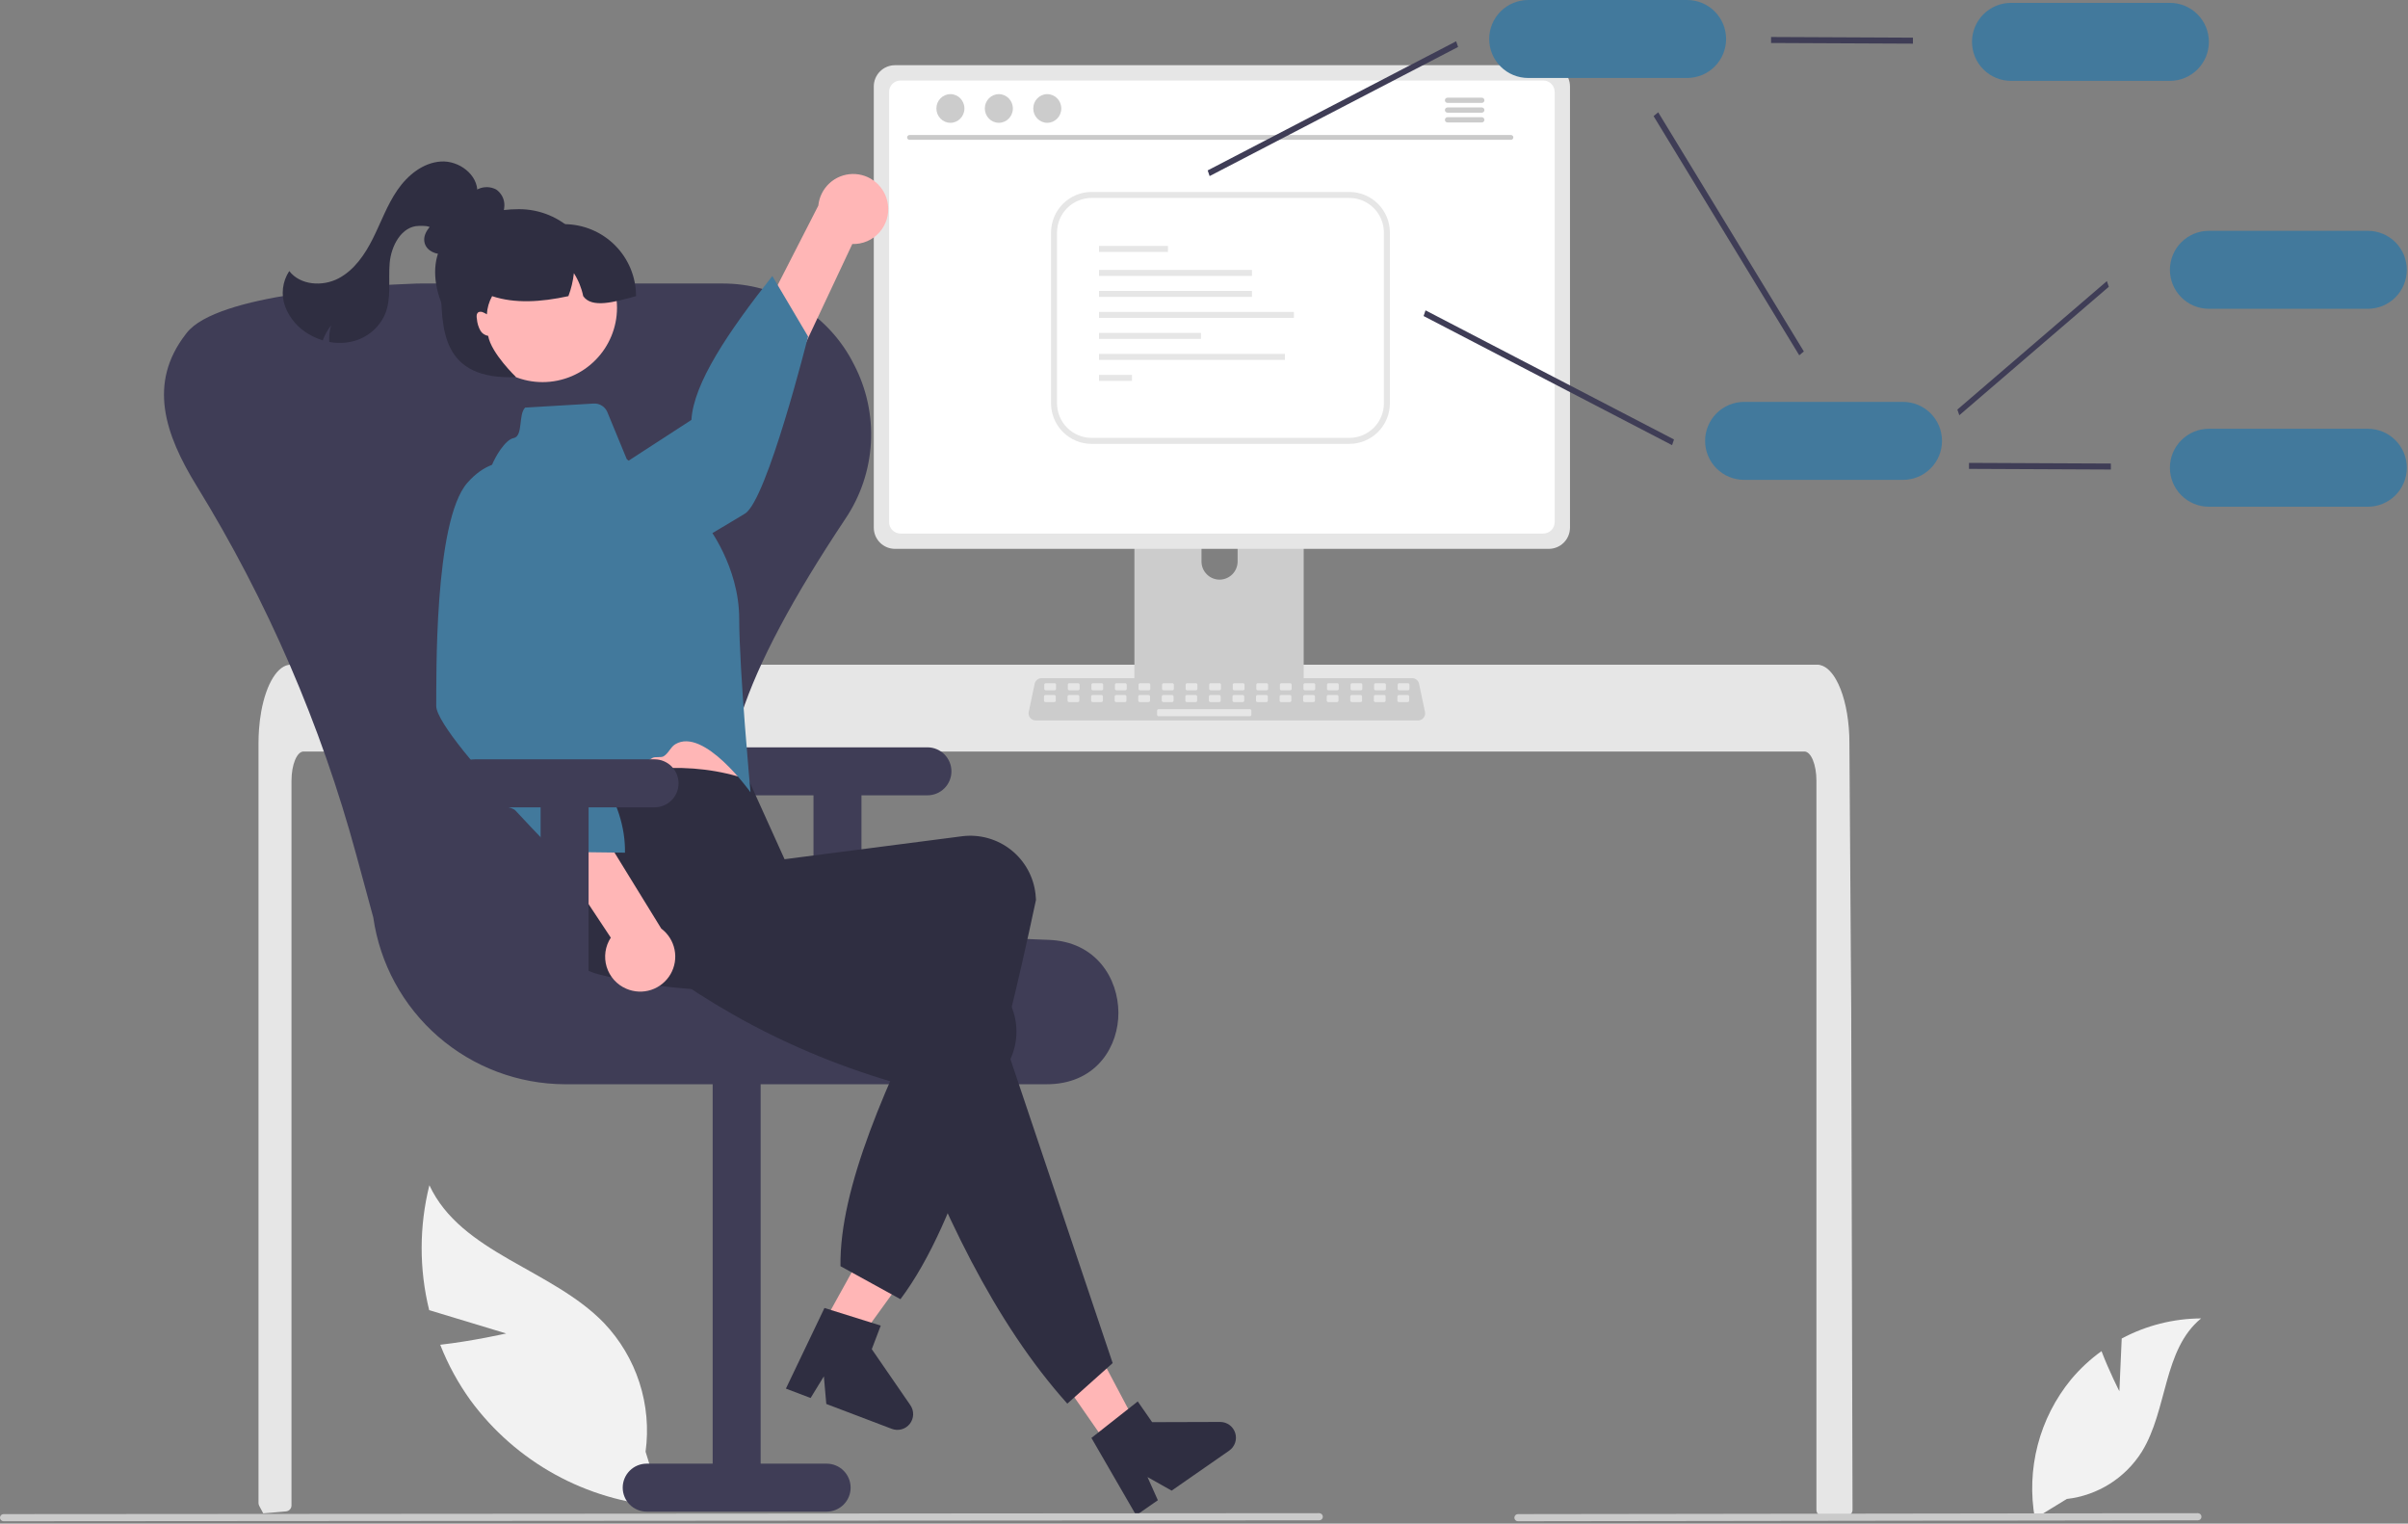 <svg width="803" height="508" viewBox="0 0 803 508" fill="none" xmlns="http://www.w3.org/2000/svg">
<rect x="0" y="0" width="803" height="508" fill="#808080" stroke="none"/>
<g id="undraw_software_engineer_re_fyew 1" clip-path="url(#clip0_15_622)">
<path id="Vector" d="M706.75 463.87L707.531 446.293C715.68 441.938 724.769 439.637 734.009 439.591C721.292 449.988 722.881 470.029 714.26 484.01C711.537 488.35 707.873 492.022 703.539 494.753C699.204 497.485 694.311 499.206 689.221 499.789L678.58 506.304C677.119 498.164 677.441 489.804 679.523 481.8C681.605 473.796 685.397 466.338 690.639 459.941C693.615 456.381 697.028 453.21 700.796 450.503C703.345 457.224 706.75 463.87 706.75 463.87Z" fill="#F2F2F2"/>
<path id="Vector_2" d="M168.799 444.609L143.118 436.834C139.75 423.151 139.773 408.852 143.186 395.18C153.761 417.889 183.978 423.089 201.392 441.096C206.781 446.754 210.827 453.552 213.231 460.986C215.635 468.421 216.336 476.3 215.28 484.042L220.901 502.223C208.321 501.315 196.087 497.69 185.042 491.599C173.998 485.508 164.405 477.094 156.925 466.938C152.785 461.199 149.384 454.962 146.803 448.373C157.695 447.138 168.799 444.609 168.799 444.609Z" fill="#F2F2F2"/>
<path id="Vector_3" d="M617.766 503.43C617.762 503.962 617.551 504.472 617.176 504.85C616.991 505.035 616.771 505.181 616.529 505.281C616.287 505.38 616.028 505.431 615.766 505.43H607.726C607.463 505.431 607.203 505.38 606.96 505.28C606.717 505.18 606.496 505.032 606.31 504.846C606.124 504.66 605.977 504.44 605.876 504.197C605.776 503.953 605.725 503.693 605.726 503.43V260.29C605.726 254.93 603.926 250.58 601.716 250.57H101.226C99.006 250.58 97.216 254.93 97.206 260.29V501.94C97.204 502.437 97.018 502.916 96.684 503.283C96.35 503.651 95.891 503.881 95.396 503.93C93.776 504.09 92.156 504.23 90.546 504.36C90.506 504.36 90.466 504.37 90.426 504.37C89.546 504.45 88.666 504.51 87.786 504.58H87.776C87.316 503.75 86.876 502.9 86.426 502.05C86.282 501.761 86.207 501.443 86.206 501.12V247.68C86.206 246.2 86.266 244.71 86.366 243.24C86.509 241.222 86.759 239.212 87.116 237.22C88.806 227.93 92.626 221.64 96.966 221.62H605.966C606.599 221.624 607.225 221.757 607.806 222.01C608.659 222.388 609.43 222.928 610.076 223.6C610.953 224.512 611.703 225.538 612.306 226.65C614.446 230.42 615.976 236.04 616.516 242.58C616.516 242.64 616.526 242.7 616.526 242.76C616.666 244.38 616.736 246.03 616.726 247.68L616.866 269.11L616.956 281.89L617.226 321.99L617.326 336.23L617.766 503.43Z" fill="#E6E6E6"/>
<path id="Vector_4" d="M432.018 147.487H381.012C380.291 147.488 379.599 147.775 379.09 148.286C378.58 148.797 378.294 149.489 378.295 150.211V230.785H434.742V150.211C434.742 149.853 434.672 149.499 434.535 149.168C434.398 148.838 434.198 148.537 433.945 148.284C433.692 148.031 433.391 147.83 433.061 147.694C432.73 147.557 432.376 147.486 432.018 147.487V147.487ZM406.687 193.268C405.092 193.26 403.564 192.623 402.436 191.495C401.308 190.367 400.671 188.84 400.664 187.245V177.951C400.664 176.354 401.298 174.822 402.428 173.692C403.557 172.563 405.089 171.928 406.687 171.928C408.284 171.928 409.816 172.563 410.945 173.692C412.075 174.822 412.71 176.354 412.71 177.951V187.245C412.702 188.84 412.065 190.367 410.937 191.495C409.809 192.623 408.282 193.26 406.687 193.268V193.268Z" fill="#CCCCCC"/>
<path id="Vector_5" d="M378.119 228.207V235.981C378.12 236.384 378.28 236.77 378.565 237.055C378.85 237.34 379.236 237.5 379.639 237.501H433.397C433.799 237.499 434.185 237.338 434.469 237.053C434.754 236.769 434.914 236.383 434.917 235.981V228.207H378.119Z" fill="#3F3D56"/>
<path id="Vector_6" d="M516.478 21.742H298.449C296.576 21.745 294.78 22.49 293.456 23.815C292.131 25.14 291.386 26.935 291.383 28.808V175.935C291.385 177.809 292.13 179.605 293.454 180.93C294.779 182.255 296.576 183 298.449 183.002H516.478C518.352 183 520.148 182.255 521.473 180.93C522.798 179.605 523.543 177.809 523.545 175.935V28.808C523.542 26.935 522.796 25.14 521.472 23.815C520.147 22.49 518.351 21.745 516.478 21.742V21.742Z" fill="#E6E6E6"/>
<path id="Vector_7" d="M514.658 26.846H300.27C299.267 26.848 298.306 27.248 297.598 27.958C296.889 28.668 296.491 29.63 296.491 30.633V174.113C296.493 175.115 296.892 176.075 297.6 176.783C298.308 177.492 299.269 177.891 300.27 177.892H514.658C515.66 177.891 516.62 177.492 517.328 176.783C518.036 176.075 518.435 175.115 518.437 174.113V30.633C518.437 29.63 518.039 28.668 517.33 27.958C516.622 27.248 515.661 26.848 514.658 26.846V26.846Z" fill="white"/>
<path id="Vector_8" d="M472.899 240.206H345.35C345.001 240.206 344.656 240.128 344.341 239.978C344.026 239.828 343.748 239.609 343.528 239.338C343.308 239.067 343.152 238.75 343.07 238.411C342.988 238.071 342.982 237.718 343.054 237.376L345.033 227.976C345.146 227.451 345.435 226.979 345.853 226.64C346.27 226.301 346.791 226.115 347.329 226.114H470.92C471.458 226.115 471.979 226.301 472.397 226.64C472.814 226.979 473.103 227.451 473.216 227.976L475.195 237.376C475.267 237.718 475.262 238.071 475.18 238.411C475.098 238.75 474.941 239.067 474.721 239.338C474.501 239.609 474.223 239.828 473.908 239.978C473.593 240.128 473.248 240.206 472.899 240.206V240.206Z" fill="#CCCCCC"/>
<path id="Vector_9" d="M351.675 227.806H348.723C348.453 227.806 348.234 228.025 348.234 228.294V229.675C348.234 229.945 348.453 230.163 348.723 230.163H351.675C351.944 230.163 352.163 229.945 352.163 229.675V228.294C352.163 228.025 351.944 227.806 351.675 227.806Z" fill="#E6E6E6"/>
<path id="Vector_10" d="M359.532 227.806H356.58C356.31 227.806 356.092 228.025 356.092 228.294V229.675C356.092 229.945 356.31 230.163 356.58 230.163H359.532C359.802 230.163 360.02 229.945 360.02 229.675V228.294C360.02 228.025 359.802 227.806 359.532 227.806Z" fill="#E6E6E6"/>
<path id="Vector_11" d="M367.388 227.806H364.436C364.167 227.806 363.948 228.025 363.948 228.294V229.675C363.948 229.945 364.167 230.163 364.436 230.163H367.388C367.658 230.163 367.877 229.945 367.877 229.675V228.294C367.877 228.025 367.658 227.806 367.388 227.806Z" fill="#E6E6E6"/>
<path id="Vector_12" d="M375.245 227.806H372.293C372.023 227.806 371.805 228.025 371.805 228.294V229.675C371.805 229.945 372.023 230.163 372.293 230.163H375.245C375.514 230.163 375.733 229.945 375.733 229.675V228.294C375.733 228.025 375.514 227.806 375.245 227.806Z" fill="#E6E6E6"/>
<path id="Vector_13" d="M383.102 227.806H380.15C379.881 227.806 379.662 228.025 379.662 228.294V229.675C379.662 229.945 379.881 230.163 380.15 230.163H383.102C383.372 230.163 383.59 229.945 383.59 229.675V228.294C383.59 228.025 383.372 227.806 383.102 227.806Z" fill="#E6E6E6"/>
<path id="Vector_14" d="M390.959 227.806H388.007C387.737 227.806 387.519 228.025 387.519 228.294V229.675C387.519 229.945 387.737 230.163 388.007 230.163H390.959C391.228 230.163 391.447 229.945 391.447 229.675V228.294C391.447 228.025 391.228 227.806 390.959 227.806Z" fill="#E6E6E6"/>
<path id="Vector_15" d="M398.815 227.806H395.863C395.594 227.806 395.375 228.025 395.375 228.294V229.675C395.375 229.945 395.594 230.163 395.863 230.163H398.815C399.085 230.163 399.303 229.945 399.303 229.675V228.294C399.303 228.025 399.085 227.806 398.815 227.806Z" fill="#E6E6E6"/>
<path id="Vector_16" d="M406.673 227.806H403.721C403.451 227.806 403.232 228.025 403.232 228.294V229.675C403.232 229.945 403.451 230.163 403.721 230.163H406.673C406.942 230.163 407.161 229.945 407.161 229.675V228.294C407.161 228.025 406.942 227.806 406.673 227.806Z" fill="#E6E6E6"/>
<path id="Vector_17" d="M414.529 227.806H411.577C411.307 227.806 411.089 228.025 411.089 228.294V229.675C411.089 229.945 411.307 230.163 411.577 230.163H414.529C414.799 230.163 415.017 229.945 415.017 229.675V228.294C415.017 228.025 414.799 227.806 414.529 227.806Z" fill="#E6E6E6"/>
<path id="Vector_18" d="M422.386 227.806H419.434C419.164 227.806 418.945 228.025 418.945 228.294V229.675C418.945 229.945 419.164 230.163 419.434 230.163H422.386C422.655 230.163 422.874 229.945 422.874 229.675V228.294C422.874 228.025 422.655 227.806 422.386 227.806Z" fill="#E6E6E6"/>
<path id="Vector_19" d="M430.243 227.806H427.291C427.021 227.806 426.803 228.025 426.803 228.294V229.675C426.803 229.945 427.021 230.163 427.291 230.163H430.243C430.513 230.163 430.731 229.945 430.731 229.675V228.294C430.731 228.025 430.513 227.806 430.243 227.806Z" fill="#E6E6E6"/>
<path id="Vector_20" d="M438.099 227.806H435.147C434.878 227.806 434.659 228.025 434.659 228.294V229.675C434.659 229.945 434.878 230.163 435.147 230.163H438.099C438.369 230.163 438.588 229.945 438.588 229.675V228.294C438.588 228.025 438.369 227.806 438.099 227.806Z" fill="#E6E6E6"/>
<path id="Vector_21" d="M445.956 227.806H443.004C442.734 227.806 442.516 228.025 442.516 228.294V229.675C442.516 229.945 442.734 230.163 443.004 230.163H445.956C446.225 230.163 446.444 229.945 446.444 229.675V228.294C446.444 228.025 446.225 227.806 445.956 227.806Z" fill="#E6E6E6"/>
<path id="Vector_22" d="M453.813 227.806H450.861C450.592 227.806 450.373 228.025 450.373 228.294V229.675C450.373 229.945 450.592 230.163 450.861 230.163H453.813C454.083 230.163 454.301 229.945 454.301 229.675V228.294C454.301 228.025 454.083 227.806 453.813 227.806Z" fill="#E6E6E6"/>
<path id="Vector_23" d="M461.67 227.806H458.718C458.448 227.806 458.229 228.025 458.229 228.294V229.675C458.229 229.945 458.448 230.163 458.718 230.163H461.67C461.939 230.163 462.158 229.945 462.158 229.675V228.294C462.158 228.025 461.939 227.806 461.67 227.806Z" fill="#E6E6E6"/>
<path id="Vector_24" d="M469.526 227.806H466.574C466.305 227.806 466.086 228.025 466.086 228.294V229.675C466.086 229.945 466.305 230.163 466.574 230.163H469.526C469.796 230.163 470.014 229.945 470.014 229.675V228.294C470.014 228.025 469.796 227.806 469.526 227.806Z" fill="#E6E6E6"/>
<path id="Vector_25" d="M351.582 231.735H348.63C348.36 231.735 348.142 231.953 348.142 232.223V233.603C348.142 233.873 348.36 234.092 348.63 234.092H351.582C351.851 234.092 352.07 233.873 352.07 233.603V232.223C352.07 231.953 351.851 231.735 351.582 231.735Z" fill="#E6E6E6"/>
<path id="Vector_26" d="M359.439 231.735H356.487C356.218 231.735 355.999 231.953 355.999 232.223V233.603C355.999 233.873 356.218 234.092 356.487 234.092H359.439C359.709 234.092 359.927 233.873 359.927 233.603V232.223C359.927 231.953 359.709 231.735 359.439 231.735Z" fill="#E6E6E6"/>
<path id="Vector_27" d="M367.296 231.735H364.344C364.074 231.735 363.855 231.953 363.855 232.223V233.603C363.855 233.873 364.074 234.092 364.344 234.092H367.296C367.565 234.092 367.784 233.873 367.784 233.603V232.223C367.784 231.953 367.565 231.735 367.296 231.735Z" fill="#E6E6E6"/>
<path id="Vector_28" d="M375.152 231.735H372.2C371.93 231.735 371.712 231.953 371.712 232.223V233.603C371.712 233.873 371.93 234.092 372.2 234.092H375.152C375.422 234.092 375.64 233.873 375.64 233.603V232.223C375.64 231.953 375.422 231.735 375.152 231.735Z" fill="#E6E6E6"/>
<path id="Vector_29" d="M383.01 231.735H380.058C379.788 231.735 379.569 231.953 379.569 232.223V233.603C379.569 233.873 379.788 234.092 380.058 234.092H383.01C383.279 234.092 383.498 233.873 383.498 233.603V232.223C383.498 231.953 383.279 231.735 383.01 231.735Z" fill="#E6E6E6"/>
<path id="Vector_30" d="M390.866 231.735H387.914C387.644 231.735 387.426 231.953 387.426 232.223V233.603C387.426 233.873 387.644 234.092 387.914 234.092H390.866C391.136 234.092 391.354 233.873 391.354 233.603V232.223C391.354 231.953 391.136 231.735 390.866 231.735Z" fill="#E6E6E6"/>
<path id="Vector_31" d="M398.722 231.735H395.77C395.501 231.735 395.282 231.953 395.282 232.223V233.603C395.282 233.873 395.501 234.092 395.77 234.092H398.722C398.992 234.092 399.211 233.873 399.211 233.603V232.223C399.211 231.953 398.992 231.735 398.722 231.735Z" fill="#E6E6E6"/>
<path id="Vector_32" d="M406.58 231.735H403.628C403.358 231.735 403.14 231.953 403.14 232.223V233.603C403.14 233.873 403.358 234.092 403.628 234.092H406.58C406.849 234.092 407.068 233.873 407.068 233.603V232.223C407.068 231.953 406.849 231.735 406.58 231.735Z" fill="#E6E6E6"/>
<path id="Vector_33" d="M414.436 231.735H411.484C411.215 231.735 410.996 231.953 410.996 232.223V233.603C410.996 233.873 411.215 234.092 411.484 234.092H414.436C414.706 234.092 414.924 233.873 414.924 233.603V232.223C414.924 231.953 414.706 231.735 414.436 231.735Z" fill="#E6E6E6"/>
<path id="Vector_34" d="M422.293 231.735H419.341C419.071 231.735 418.853 231.953 418.853 232.223V233.603C418.853 233.873 419.071 234.092 419.341 234.092H422.293C422.562 234.092 422.781 233.873 422.781 233.603V232.223C422.781 231.953 422.562 231.735 422.293 231.735Z" fill="#E6E6E6"/>
<path id="Vector_35" d="M430.15 231.735H427.198C426.929 231.735 426.71 231.953 426.71 232.223V233.603C426.71 233.873 426.929 234.092 427.198 234.092H430.15C430.42 234.092 430.638 233.873 430.638 233.603V232.223C430.638 231.953 430.42 231.735 430.15 231.735Z" fill="#E6E6E6"/>
<path id="Vector_36" d="M438.007 231.735H435.055C434.785 231.735 434.566 231.953 434.566 232.223V233.603C434.566 233.873 434.785 234.092 435.055 234.092H438.007C438.276 234.092 438.495 233.873 438.495 233.603V232.223C438.495 231.953 438.276 231.735 438.007 231.735Z" fill="#E6E6E6"/>
<path id="Vector_37" d="M445.863 231.735H442.911C442.641 231.735 442.423 231.953 442.423 232.223V233.603C442.423 233.873 442.641 234.092 442.911 234.092H445.863C446.133 234.092 446.351 233.873 446.351 233.603V232.223C446.351 231.953 446.133 231.735 445.863 231.735Z" fill="#E6E6E6"/>
<path id="Vector_38" d="M453.72 231.735H450.768C450.499 231.735 450.28 231.953 450.28 232.223V233.603C450.28 233.873 450.499 234.092 450.768 234.092H453.72C453.99 234.092 454.209 233.873 454.209 233.603V232.223C454.209 231.953 453.99 231.735 453.72 231.735Z" fill="#E6E6E6"/>
<path id="Vector_39" d="M461.577 231.735H458.625C458.355 231.735 458.137 231.953 458.137 232.223V233.603C458.137 233.873 458.355 234.092 458.625 234.092H461.577C461.847 234.092 462.065 233.873 462.065 233.603V232.223C462.065 231.953 461.847 231.735 461.577 231.735Z" fill="#E6E6E6"/>
<path id="Vector_40" d="M469.433 231.735H466.481C466.212 231.735 465.993 231.953 465.993 232.223V233.603C465.993 233.873 466.212 234.092 466.481 234.092H469.433C469.703 234.092 469.922 233.873 469.922 233.603V232.223C469.922 231.953 469.703 231.735 469.433 231.735Z" fill="#E6E6E6"/>
<path id="Vector_41" d="M416.793 236.449H386.343C386.073 236.449 385.854 236.667 385.854 236.937V238.318C385.854 238.587 386.073 238.806 386.343 238.806H416.793C417.063 238.806 417.282 238.587 417.282 238.318V236.937C417.282 236.667 417.063 236.449 416.793 236.449Z" fill="#E6E6E6"/>
<path id="Vector_42" d="M503.881 46.614H303.279C303.071 46.61 302.872 46.524 302.727 46.374C302.581 46.225 302.499 46.025 302.499 45.816C302.499 45.608 302.581 45.408 302.727 45.259C302.872 45.109 303.071 45.023 303.279 45.019H503.881C504.089 45.023 504.288 45.109 504.434 45.259C504.579 45.408 504.661 45.608 504.661 45.816C504.661 46.025 504.579 46.225 504.434 46.374C504.288 46.524 504.089 46.61 503.881 46.614Z" fill="#CACACA"/>
<path id="Vector_43" d="M316.935 40.946C319.517 40.946 321.61 38.806 321.61 36.166C321.61 33.527 319.517 31.387 316.935 31.387C314.353 31.387 312.26 33.527 312.26 36.166C312.26 38.806 314.353 40.946 316.935 40.946Z" fill="#CCCCCC"/>
<path id="Vector_44" d="M333.085 40.946C335.667 40.946 337.76 38.806 337.76 36.166C337.76 33.527 335.667 31.387 333.085 31.387C330.503 31.387 328.41 33.527 328.41 36.166C328.41 38.806 330.503 40.946 333.085 40.946Z" fill="#CCCCCC"/>
<path id="Vector_45" d="M349.236 40.946C351.818 40.946 353.911 38.806 353.911 36.166C353.911 33.527 351.818 31.387 349.236 31.387C346.654 31.387 344.561 33.527 344.561 36.166C344.561 38.806 346.654 40.946 349.236 40.946Z" fill="#CCCCCC"/>
<path id="Vector_46" d="M494.158 32.572H482.685C482.458 32.576 482.242 32.67 482.082 32.832C481.923 32.995 481.834 33.213 481.834 33.44C481.834 33.668 481.923 33.886 482.082 34.049C482.242 34.211 482.458 34.304 482.685 34.309H494.158C494.385 34.304 494.602 34.211 494.761 34.049C494.92 33.886 495.009 33.668 495.009 33.44C495.009 33.213 494.92 32.995 494.761 32.832C494.602 32.67 494.385 32.576 494.158 32.572V32.572Z" fill="#CCCCCC"/>
<path id="Vector_47" d="M494.158 35.832H482.685C482.458 35.837 482.242 35.93 482.082 36.093C481.923 36.255 481.834 36.474 481.834 36.701C481.834 36.928 481.923 37.147 482.082 37.309C482.242 37.471 482.458 37.565 482.685 37.57H494.158C494.385 37.565 494.602 37.471 494.761 37.309C494.92 37.147 495.009 36.928 495.009 36.701C495.009 36.474 494.92 36.255 494.761 36.093C494.602 35.93 494.385 35.837 494.158 35.832V35.832Z" fill="#CCCCCC"/>
<path id="Vector_48" d="M494.158 39.089H482.685C482.458 39.093 482.242 39.187 482.082 39.349C481.923 39.512 481.834 39.73 481.834 39.958C481.834 40.185 481.923 40.403 482.082 40.566C482.242 40.728 482.458 40.822 482.685 40.826H494.158C494.385 40.822 494.602 40.728 494.761 40.566C494.92 40.403 495.009 40.185 495.009 39.958C495.009 39.73 494.92 39.512 494.761 39.349C494.602 39.187 494.385 39.093 494.158 39.089V39.089Z" fill="#CCCCCC"/>
<path id="Vector_49" d="M403.375 58.71L402.727 56.817L485.585 13.765L486.232 15.658L403.375 58.71Z" fill="#3F3D56"/>
<path id="Vector_50" d="M653.375 138.452L652.727 136.559L702.585 93.725L703.232 95.617L653.375 138.452Z" fill="#3F3D56"/>
<path id="Vector_51" d="M557.585 148.423L474.727 105.371L475.375 103.478L558.232 146.53L557.585 148.423Z" fill="#3F3D56"/>
<path id="Vector_52" d="M600 118.465L551.425 38.719L552.96 37.436L601.534 117.182L600 118.465Z" fill="#3F3D56"/>
<path id="Vector_53" d="M637.908 14.554L590.601 14.336V12.336L637.908 12.554V14.554Z" fill="#3F3D56"/>
<path id="Vector_54" d="M723.605 26.959H670.605C667.158 26.959 663.851 25.59 661.413 23.152C658.975 20.714 657.605 17.407 657.605 13.96C657.605 10.512 658.975 7.205 661.413 4.767C663.851 2.329 667.158 0.959 670.605 0.959H723.605C727.053 0.959 730.36 2.329 732.798 4.767C735.236 7.205 736.605 10.512 736.605 13.96C736.605 17.407 735.236 20.714 732.798 23.152C730.36 25.59 727.053 26.959 723.605 26.959V26.959Z" fill="#42799C"/>
<path id="Vector_55" d="M789.605 102.959H736.605C733.158 102.959 729.851 101.59 727.413 99.152C724.975 96.714 723.605 93.407 723.605 89.96C723.605 86.512 724.975 83.205 727.413 80.767C729.851 78.329 733.158 76.96 736.605 76.96H789.605C793.053 76.96 796.36 78.329 798.798 80.767C801.236 83.205 802.605 86.512 802.605 89.96C802.605 93.407 801.236 96.714 798.798 99.152C796.36 101.59 793.053 102.959 789.605 102.959V102.959Z" fill="#42799C"/>
<path id="Vector_56" d="M703.908 156.553L656.601 156.336V154.336L703.908 154.553V156.553Z" fill="#3F3D56"/>
<path id="Vector_57" d="M789.605 168.959H736.605C733.158 168.959 729.851 167.59 727.413 165.152C724.975 162.714 723.605 159.407 723.605 155.959C723.605 152.512 724.975 149.205 727.413 146.767C729.851 144.329 733.158 142.959 736.605 142.959H789.605C793.053 142.959 796.36 144.329 798.798 146.767C801.236 149.205 802.605 152.512 802.605 155.959C802.605 159.407 801.236 162.714 798.798 165.152C796.36 167.59 793.053 168.959 789.605 168.959V168.959Z" fill="#42799C"/>
<path id="Vector_58" d="M634.605 160H581.605C578.158 160 574.851 158.63 572.413 156.192C569.975 153.754 568.605 150.448 568.605 147C568.605 143.552 569.975 140.246 572.413 137.808C574.851 135.37 578.158 134 581.605 134H634.605C638.053 134 641.36 135.37 643.798 137.808C646.236 140.246 647.605 143.552 647.605 147C647.605 150.448 646.236 153.754 643.798 156.192C641.36 158.63 638.053 160 634.605 160V160Z" fill="#42799C"/>
<path id="Vector_59" d="M562.605 26H509.605C506.158 26 502.851 24.63 500.413 22.192C497.975 19.754 496.605 16.448 496.605 13C496.605 9.552 497.975 6.246 500.413 3.808C502.851 1.37 506.158 1.45314e-07 509.605 0H562.605C566.053 1.45314e-07 569.36 1.37 571.798 3.808C574.236 6.246 575.605 9.552 575.605 13C575.605 16.448 574.236 19.754 571.798 22.192C569.36 24.63 566.053 26 562.605 26V26Z" fill="#42799C"/>
<path id="Vector_60" d="M309.276 249.18H249.276C247.155 249.18 245.12 250.023 243.62 251.523C242.119 253.024 241.276 255.058 241.276 257.18C241.276 259.302 242.119 261.337 243.62 262.837C245.12 264.337 247.155 265.18 249.276 265.18H271.276V327.18H287.276V265.18H309.276C311.398 265.18 313.433 264.337 314.933 262.837C316.434 261.337 317.276 259.302 317.276 257.18C317.276 255.058 316.434 253.024 314.933 251.523C313.433 250.023 311.398 249.18 309.276 249.18V249.18Z" fill="#3F3D56"/>
<path id="Vector_61" d="M348.877 361.517H188.395C172.836 361.46 157.818 355.808 146.083 345.593C134.348 335.379 126.679 321.283 124.478 305.881L118.797 284.986C107.039 241.685 89.13 200.296 65.616 162.083C54.869 144.629 49.337 127.734 61.901 111.467C62.008 111.329 62.113 111.192 62.217 111.058C72.294 97.941 122.451 95.102 138.802 94.55C139.448 94.528 140.097 94.517 140.748 94.517H240.566C241.218 94.517 241.866 94.528 242.511 94.55C251.326 94.807 259.906 97.445 267.342 102.185C274.779 106.925 280.793 113.589 284.748 121.471C288.967 129.518 290.93 138.557 290.427 147.63C289.924 156.702 286.975 165.469 281.892 173C246.828 225.671 236.093 258.698 247.083 280.085C257.715 300.773 290.304 311.35 349.642 313.371C365.588 313.914 372.907 326.331 372.958 337.637C373.008 348.652 365.972 360.813 350.405 361.485C349.899 361.506 349.39 361.517 348.877 361.517Z" fill="#3F3D56"/>
<path id="Vector_62" d="M215.657 504.017H275.657C277.779 504.017 279.814 503.174 281.314 501.674C282.814 500.174 283.657 498.139 283.657 496.017C283.657 493.895 282.814 491.861 281.314 490.36C279.814 488.86 277.779 488.017 275.657 488.017H253.657V353.017H237.657V488.017H215.657C213.535 488.017 211.501 488.86 210 490.36C208.5 491.861 207.657 493.895 207.657 496.017C207.657 498.139 208.5 500.174 210 501.674C211.501 503.174 213.535 504.017 215.657 504.017Z" fill="#3F3D56"/>
<path id="Vector_63" d="M269.963 449.592L280.299 455.206L307.661 417.375L292.405 409.088L269.963 449.592Z" fill="#FFB6B6"/>
<path id="Vector_64" d="M274.938 436.111L293.702 441.987L290.715 449.848L303.582 468.522C304.218 469.445 304.542 470.546 304.507 471.666C304.473 472.785 304.081 473.864 303.39 474.746C302.698 475.627 301.743 476.264 300.664 476.564C299.585 476.864 298.438 476.811 297.391 476.413L275.547 468.115L274.736 458.908L270.312 466.125L262.076 462.996L274.938 436.111Z" fill="#2F2E41"/>
<path id="Vector_65" d="M296.078 68.076C296.323 69.756 296.197 71.469 295.708 73.095C295.22 74.721 294.38 76.22 293.249 77.487C292.119 78.754 290.724 79.757 289.163 80.426C287.603 81.095 285.914 81.414 284.217 81.36L244.366 166.156L231.867 148.726L272.891 68.545C273.17 65.7 274.484 63.056 276.582 61.115C278.68 59.173 281.418 58.069 284.276 58.011C287.134 57.953 289.914 58.946 292.09 60.801C294.265 62.656 295.684 65.244 296.078 68.076Z" fill="#FFB6B6"/>
<path id="Vector_66" d="M163.828 183.301C163.828 183.301 162.76 198.114 179.513 201.02C196.266 203.925 241.052 175.605 248.408 171.256C255.763 166.908 269.469 112.196 269.469 112.196L257.549 92.034C242.832 110.651 231.274 127.818 230.572 140.004L163.828 183.301Z" fill="#42799C"/>
<path id="Vector_67" d="M183.169 234.327L186.787 249.873C186.787 249.873 186.823 264.208 189.361 266.851C191.882 269.482 247.317 264.2 247.317 264.2C247.317 264.2 241.439 241.1 241.518 223.622L183.169 234.327Z" fill="#FFB6B6"/>
<path id="Vector_68" d="M300.277 433.18L280.277 422.18C279.896 396.155 295.55 360.937 314.116 324.048C272.593 331.189 233.42 333.477 199.537 324.838C193.974 323.369 189.213 319.77 186.282 314.82C183.352 309.869 182.487 303.964 183.874 298.38C184.006 297.832 184.159 297.29 184.332 296.753C188.387 284.381 179.294 276.625 187.657 263.017C209.654 255.505 230.549 253.383 249.657 260.017L261.63 286.488L320.972 278.809C323.839 278.467 326.746 278.695 329.524 279.48C332.303 280.266 334.898 281.594 337.161 283.387C339.424 285.181 341.31 287.405 342.709 289.93C344.109 292.456 344.995 295.233 345.316 298.103C345.395 298.747 345.448 299.394 345.472 300.043C333.473 356.296 320.018 406.912 300.277 433.18Z" fill="#2F2E41"/>
<path id="Vector_69" d="M175.114 135.904L197.975 134.554C198.939 134.498 199.897 134.743 200.715 135.256C201.533 135.769 202.171 136.525 202.539 137.418L208.999 153.079L235.85 175.271C235.85 175.271 246.48 188.799 246.505 206.271C246.53 223.742 250.277 264.18 250.277 264.18C250.277 264.18 234.762 242.342 225.185 248.15C223.556 249.138 222.983 251.159 221.277 252.18C220.425 252.69 218.459 252.195 217.599 252.705C204.403 260.538 190.641 268.191 189.356 266.849C186.831 264.215 183.768 250.752 183.768 250.752L162.842 173.865C161.708 169.819 161.482 165.573 162.182 161.43C162.882 157.287 164.491 153.351 166.891 149.903C168.353 147.845 169.885 146.313 171.309 146.06C174.505 145.379 172.805 138.216 175.114 135.904Z" fill="#42799C"/>
<path id="Vector_70" d="M369.583 482.16L379.233 475.451L357.372 434.207L343.13 444.109L369.583 482.16Z" fill="#FFB6B6"/>
<path id="Vector_71" d="M371.042 454.486L355.918 468.005C331.87 441.209 313.691 403.629 298.285 360.952C257.919 349.13 227.478 330.064 200.903 307.425C191.887 299.797 185.129 289.997 192.818 280.704C193.178 280.27 193.553 279.85 193.944 279.444C203.022 270.114 226.045 271.892 239.529 263.344L269.65 295.541L267.755 304.172L324.333 323.337C327.055 324.291 329.561 325.775 331.707 327.702C333.853 329.63 335.597 331.963 336.836 334.568C338.076 337.173 338.788 339.997 338.931 342.878C339.073 345.759 338.644 348.64 337.668 351.354C337.456 351.968 337.218 352.572 336.955 353.165L371.042 454.486Z" fill="#2F2E41"/>
<path id="Vector_72" d="M363.957 479.44L379.404 467.275L384.204 474.18L406.882 474.111C408.002 474.108 409.094 474.462 409.999 475.123C410.903 475.784 411.572 476.717 411.909 477.785C412.246 478.853 412.232 480.001 411.87 481.061C411.508 482.121 410.817 483.038 409.897 483.677L390.71 497.015L382.655 492.484L386.112 500.211L378.877 505.24L363.957 479.44Z" fill="#2F2E41"/>
<path id="Vector_73" d="M208.872 329.673C207.309 329.01 205.911 328.012 204.775 326.749C203.64 325.487 202.795 323.991 202.3 322.367C201.805 320.742 201.672 319.029 201.911 317.348C202.15 315.667 202.754 314.059 203.682 312.637L151.928 234.535L173.314 232.909L220.516 309.616C222.802 311.333 224.379 313.828 224.948 316.63C225.517 319.431 225.038 322.344 223.603 324.816C222.168 327.289 219.875 329.149 217.16 330.044C214.446 330.939 211.497 330.807 208.872 329.673Z" fill="#FFB6B6"/>
<path id="Vector_74" d="M179.115 156.811C179.115 156.811 167.012 148.203 155.827 161.009C144.641 173.815 145.575 226.796 145.47 235.339C145.437 238.015 149.3 243.788 154.623 250.456C157.013 253.45 159.696 256.624 162.454 259.779C164.049 261.605 162.674 265.406 164.277 267.18C165.87 268.945 170.441 268.685 171.957 270.323C179.151 278.098 184.995 284.017 184.995 284.017L208.415 284.305C208.68 266.895 196.757 251.354 181.44 236.335L179.115 156.811Z" fill="#42799C"/>
<path id="Vector_75" d="M155.508 81.008C153.291 82.608 150.958 84.257 148.252 84.653C145.547 85.05 142.379 83.742 141.63 81.112C140.715 77.896 143.619 74.968 146.229 72.878L154.505 66.251C156.02 64.907 157.731 63.801 159.579 62.971C160.507 62.562 161.515 62.368 162.528 62.402C163.541 62.436 164.534 62.697 165.433 63.166C166.322 63.767 167.043 64.585 167.527 65.543C168.011 66.502 168.241 67.568 168.196 68.64C168.078 70.789 167.369 72.864 166.146 74.636C164.61 77.03 162.605 79.089 160.252 80.689C157.899 82.288 155.247 83.395 152.455 83.942" fill="#2F2E41"/>
<path id="Vector_76" d="M218.276 253.18H158.276C156.155 253.18 154.12 254.023 152.62 255.523C151.119 257.024 150.276 259.058 150.276 261.18C150.276 263.302 151.119 265.337 152.62 266.837C154.12 268.337 156.155 269.18 158.276 269.18H180.276V331.18H196.276V269.18H218.276C220.398 269.18 222.433 268.337 223.933 266.837C225.434 265.337 226.276 263.302 226.276 261.18C226.276 259.058 225.434 257.024 223.933 255.523C222.433 254.023 220.398 253.18 218.276 253.18V253.18Z" fill="#3F3D56"/>
<path id="Vector_77" d="M159.184 64.224C159.426 58.225 153.034 53.476 147.045 53.851C141.055 54.227 135.906 58.44 132.51 63.389C129.114 68.334 127.074 74.062 124.399 79.431C121.724 84.801 118.162 90.058 112.846 92.84C107.531 95.618 100.133 95.123 96.46 90.379C95.318 92.111 94.6 94.088 94.364 96.15C94.128 98.211 94.381 100.299 95.103 102.244C96.607 106.139 99.412 109.393 103.041 111.455C104.486 112.312 106.029 112.991 107.637 113.476C108.3 111.687 109.233 110.009 110.404 108.501C109.875 110.286 109.673 112.152 109.808 114.008C112.286 114.483 114.836 114.443 117.298 113.89C119.716 113.349 121.975 112.252 123.895 110.687C125.815 109.121 127.344 107.129 128.36 104.869C130.606 99.551 129.462 93.488 129.943 87.736C130.419 81.982 133.886 75.414 139.659 75.321C144.055 75.248 143.473 75.611 146.259 79.012" fill="#2F2E41"/>
<path id="Vector_78" d="M199.105 95.742C199.105 102.638 196.366 109.251 191.49 114.127C186.614 119.003 180.001 121.742 173.105 121.742C158.746 121.742 145.105 105.101 145.105 90.742C145.105 76.382 158.746 69.742 173.105 69.742C180.001 69.742 186.614 72.481 191.49 77.357C196.366 82.233 199.105 88.846 199.105 95.742V95.742Z" fill="#2F2E41"/>
<path id="Vector_79" d="M185.918 126.9C199.339 124.154 207.993 111.047 205.247 97.626C202.5 84.204 189.394 75.55 175.972 78.297C162.551 81.043 153.897 94.15 156.643 107.571C159.39 120.992 172.496 129.646 185.918 126.9Z" fill="#FFB6B6"/>
<path id="Vector_80" d="M212.105 98.742C204.762 100.747 197.349 102.849 194.485 98.742C193.929 96.019 192.875 93.422 191.375 91.082C191.093 93.703 190.479 96.277 189.545 98.742C180.268 100.758 171.598 101.24 164.105 98.742C163.075 100.605 162.477 102.676 162.355 104.802C161.985 104.569 161.597 104.365 161.195 104.192C160.957 104.057 160.693 103.975 160.421 103.951C160.148 103.927 159.874 103.961 159.615 104.052C159.437 104.16 159.286 104.307 159.173 104.482C159.061 104.657 158.99 104.855 158.965 105.062C158.916 105.479 158.936 105.902 159.025 106.312C159.13 107.742 159.558 109.13 160.275 110.372C160.559 110.8 160.929 111.164 161.361 111.441C161.793 111.718 162.278 111.902 162.785 111.982C163.825 117.832 172.105 125.742 172.105 125.742C147.105 126.742 147.105 109.782 147.105 93.742L150.105 87.742H160.105V74.742H188.105C194.47 74.744 200.574 77.273 205.074 81.773C209.575 86.274 212.104 92.377 212.105 98.742V98.742Z" fill="#2F2E41"/>
<path id="Vector_81" d="M439.94 506.911L1.19 507.219C1.034 507.219 0.878 507.189 0.734 507.129C0.589 507.069 0.457 506.982 0.346 506.871C0.235 506.761 0.147 506.629 0.087 506.484C0.027 506.34 -0.004 506.185 -0.004 506.028C-0.004 505.871 0.027 505.716 0.087 505.572C0.147 505.427 0.235 505.295 0.346 505.185C0.457 505.074 0.589 504.987 0.734 504.927C0.878 504.867 1.034 504.837 1.19 504.837L439.94 504.53C440.256 504.53 440.559 504.655 440.782 504.879C441.005 505.102 441.131 505.405 441.131 505.721C441.131 506.036 441.005 506.339 440.782 506.563C440.559 506.786 440.256 506.911 439.94 506.911Z" fill="#CACACA"/>
<path id="Vector_82" d="M732.94 506.911L506.19 507.219C506.034 507.219 505.878 507.189 505.734 507.129C505.589 507.069 505.457 506.982 505.346 506.871C505.235 506.761 505.147 506.629 505.087 506.484C505.027 506.34 504.996 506.185 504.996 506.028C504.996 505.871 505.027 505.716 505.087 505.572C505.147 505.427 505.235 505.295 505.346 505.185C505.457 505.074 505.589 504.987 505.734 504.927C505.878 504.867 506.034 504.837 506.19 504.837L732.94 504.53C733.256 504.53 733.559 504.655 733.782 504.879C734.005 505.102 734.131 505.405 734.131 505.721C734.131 506.036 734.005 506.339 733.782 506.563C733.559 506.786 733.256 506.911 732.94 506.911Z" fill="#CACACA"/>
<path id="Vector_83" d="M449.968 148H364.015C360.429 147.996 356.992 146.57 354.456 144.035C351.921 141.499 350.495 138.062 350.491 134.477V77.523C350.495 73.938 351.921 70.501 354.457 67.965C356.992 65.43 360.429 64.004 364.015 64H449.968C453.553 64.004 456.991 65.43 459.526 67.965C462.061 70.501 463.487 73.938 463.491 77.523V134.477C463.487 138.062 462.061 141.499 459.526 144.035C456.991 146.57 453.553 147.996 449.968 148ZM364.015 66C360.959 66.004 358.03 67.219 355.87 69.379C353.71 71.539 352.495 74.468 352.491 77.523V134.477C352.495 137.532 353.71 140.461 355.87 142.621C358.03 144.781 360.959 145.997 364.015 146H449.968C453.023 145.997 455.952 144.781 458.112 142.621C460.273 140.461 461.488 137.532 461.491 134.477V77.523C461.488 74.468 460.273 71.539 458.112 69.379C455.952 67.219 453.023 66.004 449.968 66H364.015Z" fill="#E6E6E6"/>
<path id="Vector_84" d="M389.482 82H366.491V84H389.482V82Z" fill="#E6E6E6"/>
<path id="Vector_85" d="M417.491 90H366.491V92H417.491V90Z" fill="#E6E6E6"/>
<path id="Vector_86" d="M417.491 97H366.491V99H417.491V97Z" fill="#E6E6E6"/>
<path id="Vector_87" d="M431.491 104H366.491V106H431.491V104Z" fill="#E6E6E6"/>
<path id="Vector_88" d="M400.491 111H366.491V113H400.491V111Z" fill="#E6E6E6"/>
<path id="Vector_89" d="M428.491 118H366.491V120H428.491V118Z" fill="#E6E6E6"/>
<path id="Vector_90" d="M377.491 125H366.491V127H377.491V125Z" fill="#E6E6E6"/>
</g>
<defs>
<clipPath id="clip0_15_622">
<rect width="802.605" height="507.219" fill="white"/>
</clipPath>
</defs>
</svg>

